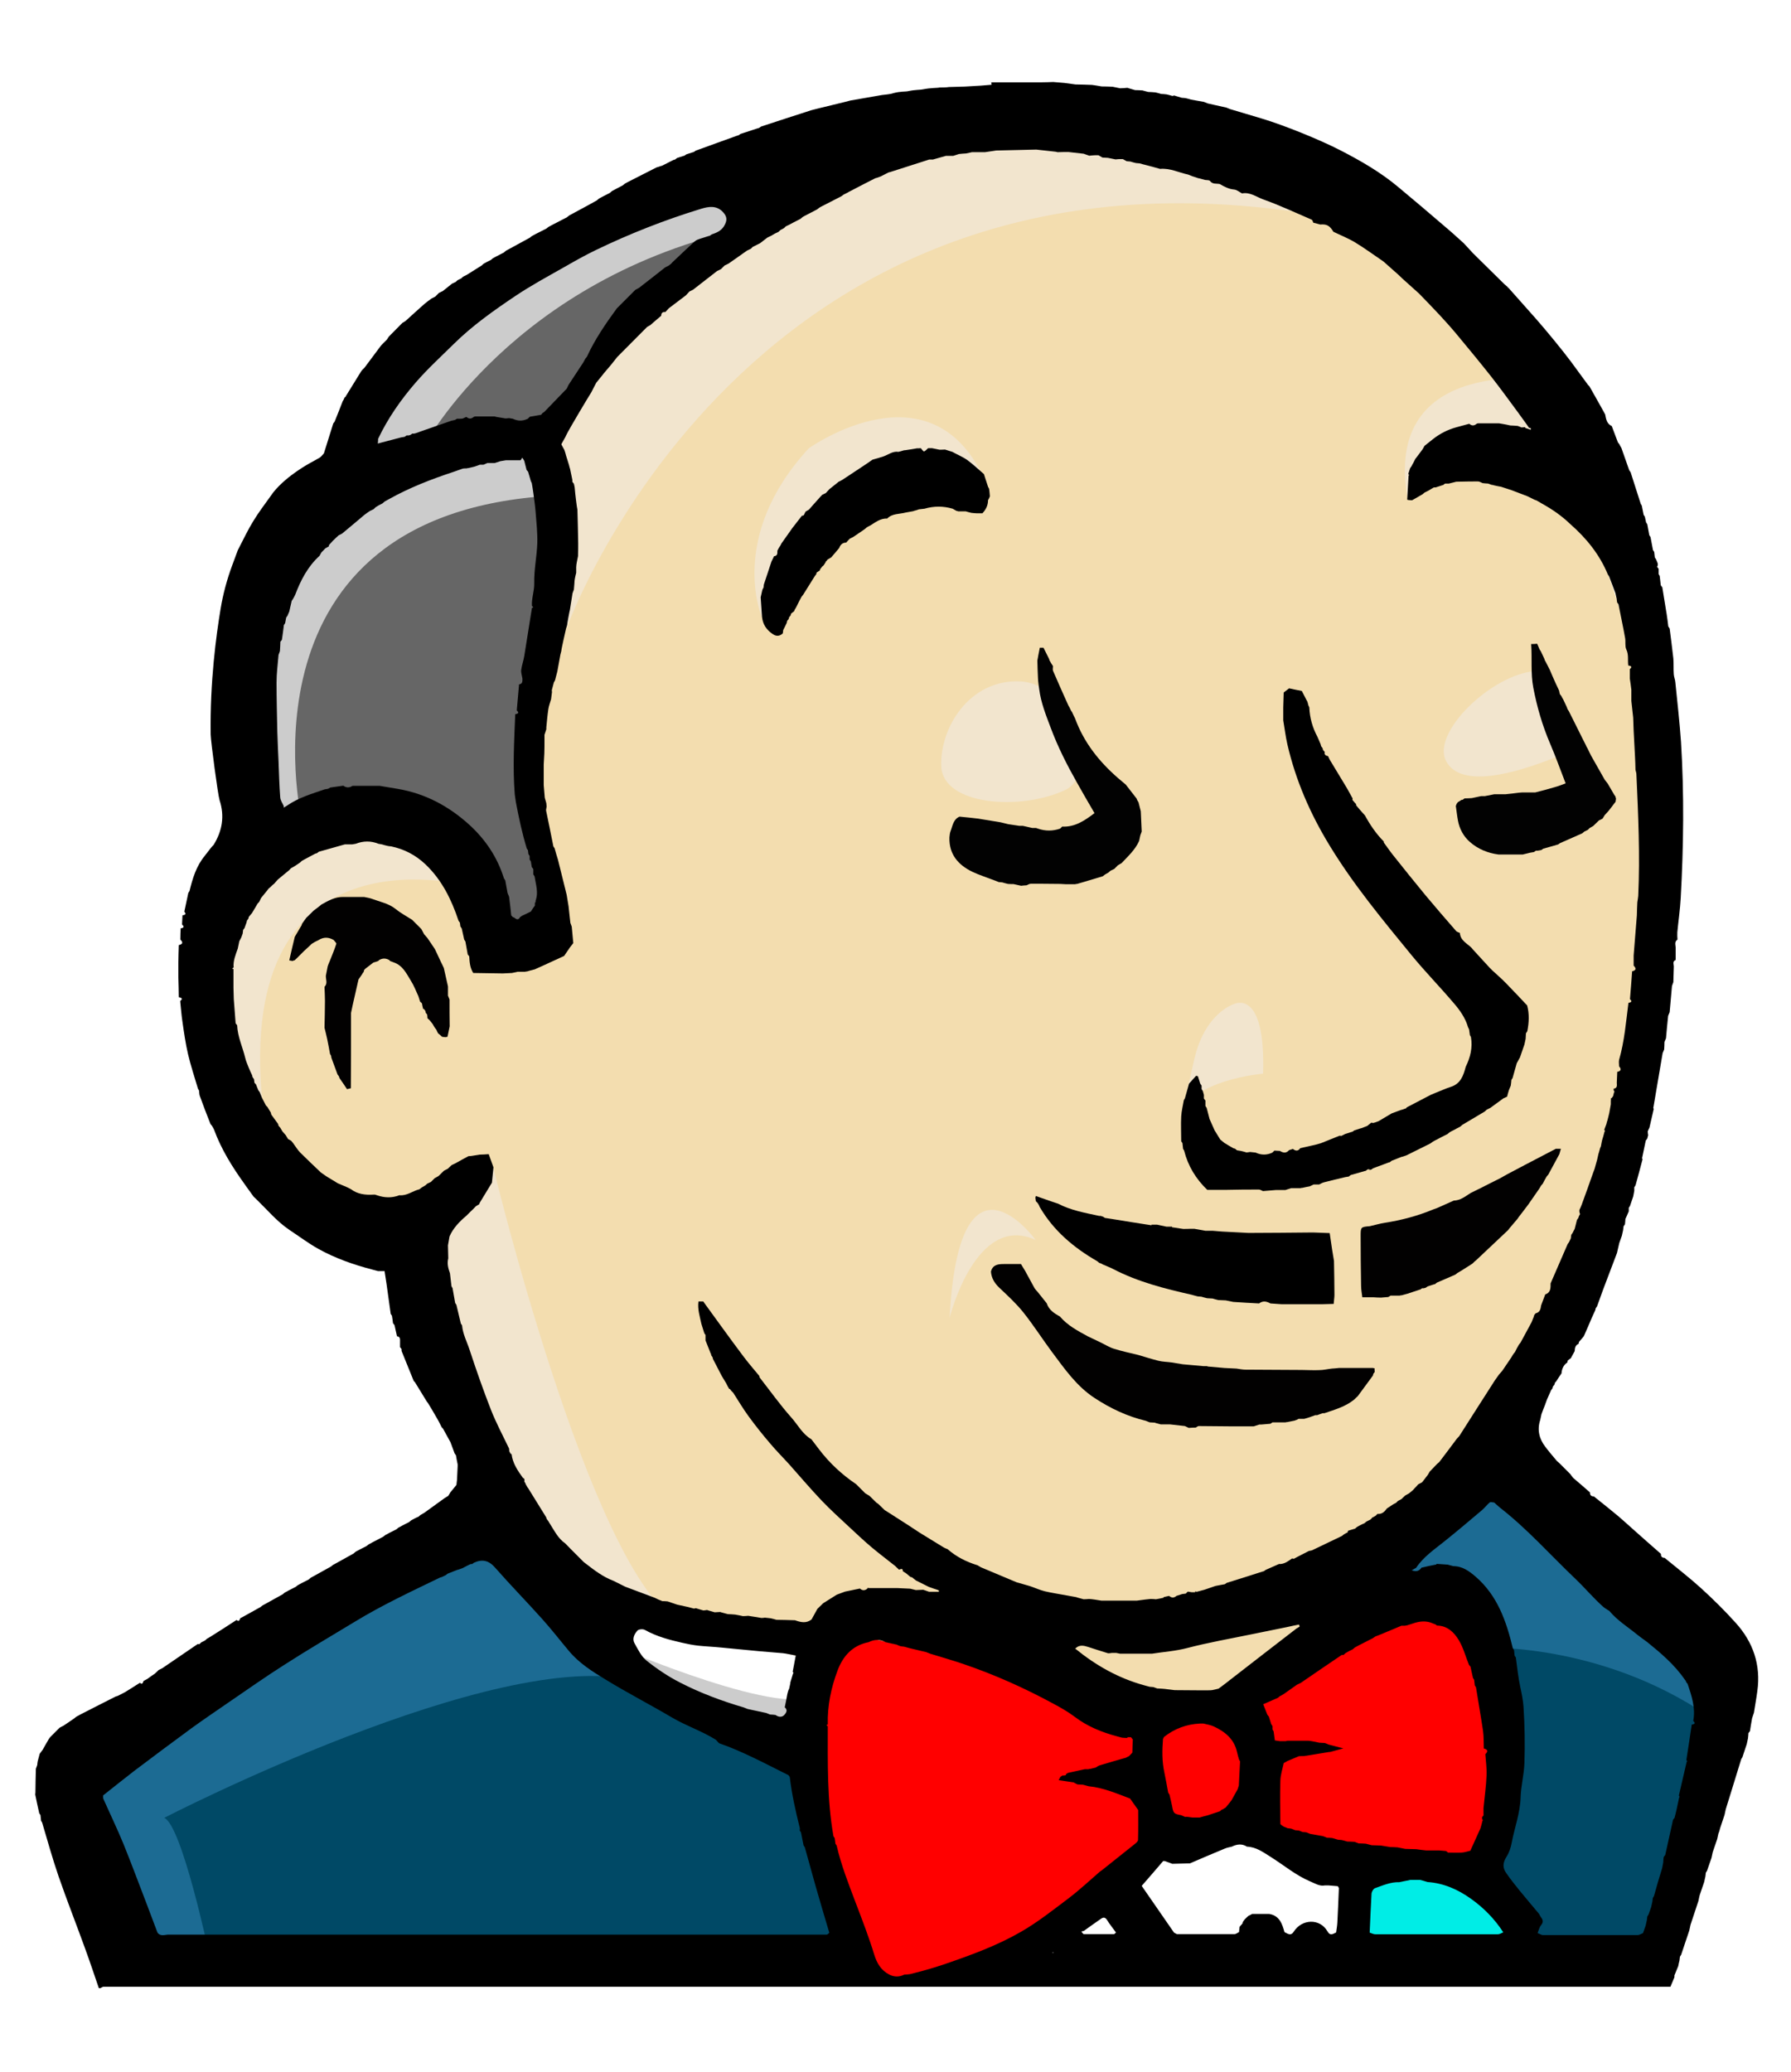 <?xml version="1.0" encoding="UTF-8"?>
<svg xmlns="http://www.w3.org/2000/svg" viewBox="0 0 116.9 135.16">
  <defs>
    <style>
      .cls-1 {
        fill: #004966;
      }

      .cls-2 {
        fill: #f2e5ce;
      }

      .cls-3 {
        fill: #020202;
      }

      .cls-4 {
        fill: #f3ddaf;
      }

      .cls-5 {
        fill: #1c6b93;
      }

      .cls-6 {
        fill: #ccc;
      }

      .cls-7 {
        fill: #020101;
      }

      .cls-8 {
        fill: #00ede6;
      }

      .cls-9 {
        fill: #666;
      }

      .cls-10 {
        fill: red;
      }
    </style>
  </defs>
  <g id="coloration">
    <path class="cls-4" d="m108.42,57.69c0,26.04-21.05,53.51-30.01,53.51-5.58,0-43.2-1.82-46.22-15.64s-11.49-16.91-14.79-21.5c-5.1-7.1-5.43-14.67,1.5-19.56,3.57-2.52,9.7-.35,14.44,6.8,1.05,1.58,3.08-3.06,2.89-3.61-1.68-4.69-.61-12.12.42-18.55.64-3.98-.74-7.82-.32-11.39.39-3.28,4.77-6.11,6.42-7.95,8.01-8.9,17.76-11.13,29.07-11.13,19.94,0,36.6,22.98,36.6,49.02Z"/>
    <path class="cls-5" d="m51.94,114.6s-10.93-2.1-19.46-14.76c0,0-24.61,10.11-27.48,16.6l4.45,11.89h46.56s-4.08-11.58-4.08-13.74Z"/>
    <path class="cls-10" d="m97.83,111.39c-.41-2.28-4.09-7.82-4.09-7.82l-16.53,8.23c0-.11,0-.18,0-.18l-22.83-5.3-.92,11.63,3.78,11.38s9.92-.7,17.97-8.45c.34-.32.62-.84.85-1.47l20.97,2.38s1.2-8.12.79-10.4Z"/>
    <path class="cls-6" d="m31.21,55.75l-14.37-2.34.51-18.03,11.07-5.49,6.64-.95s1.6,10.19-.57,17.33c-.5,1.66.03,3.46.26,5.18l1.32,9.84h-2.71l-2.13-5.54Z"/>
    <path class="cls-6" d="m22.68,29.25s3.56-7.61,13.48-12.72c10.62-5.47,13.48-3.94,13.48-3.94,0,0-6.73,6.78-8.39,8.64-1.99,2.23-6.21,7.72-6.21,7.72l-12.36.31Z"/>
    <path class="cls-5" d="m97.04,94.89l15.96,14.28-4.58,19.17h-8.21l-3.17-6.55s3.14-8.29,0-17.36c0,0-5.45-2.09-7.65-.44l7.65-9.1Z"/>
    <path class="cls-8" d="m88.45,128.34v-5.68s8.02-4.4,10.56,4.74l-10.56.94Z"/>
    <path class="cls-9" d="m19.67,53.37s-4.51-19.84,16.38-21.03l-1.55,17.68,1.55,11.28-3.83.9s-1.02-10.94-12.55-8.82Z"/>
    <path class="cls-9" d="m27.66,29.12s5.84-10.99,21.1-14.25c0,0-13.46,10.75-13.71,14.07l-7.39.18Z"/>
    <path class="cls-6" d="m52.96,110.74c-2.96,1.03-13.8-3.76-13.8-3.76,1.23,2.2,12.78,6.35,12.78,6.35l1.02-2.59Z"/>
    <path class="cls-1" d="m13.63,127.4s-1.76-8.31-2.91-8.8c0,0,21.71-11.19,30.62-8.96l11.61,5.09s1.81,12.63,3.05,13.61l-42.38-.94Z"/>
    <path class="cls-1" d="m97.04,107.5s8.03-.3,15.17,4.96l-3.79,15.88h-8.21l-3.17-6.55s2.22-13.95,0-14.29"/>
    <path class="cls-2" d="m36.97,41.02S49.65,5.37,90.11,14.87c0,0-14.96-8.99-28.13-6.57,0,0-15.51,6.03-18.73,10.69l-8.2,9.96,1.93,12.08Z"/>
    <path class="cls-2" d="m49.74,40.3s-2.31-5.24,3.05-11.05c0,0,8.29-5.94,11.68,2.53,0,0-11.34-1.14-14.74,8.51"/>
    <path class="cls-2" d="m91.89,32.61s4.58-4.22,11.53-2.22c0,0-.6-5.04-2.19-5.59,0,0-11.12-1.78-9.34,7.82"/>
    <path class="cls-2" d="m69.53,51.54c-2.94,1.38-7.97.99-8.09-1.52s1.84-5.74,5.18-5.56,5.2,6,2.91,7.08Z"/>
    <path class="cls-2" d="m101.53,49.41c-2.66,1.06-6.2,2.07-7.15.23s2.96-5.63,5.83-5.86c.95-.07,2.64,5.1,1.32,5.63Z"/>
    <path class="cls-2" d="m77.11,72.82c.56-2.37,5.33-2.77,5.33-2.77.18-5.64-1.9-4.54-1.9-4.54,0,0-1.89.55-2.59,3.61l-.84,3.7"/>
    <path class="cls-2" d="m67.6,80.9s-4.99-6.87-5.62,5.09c0,0,1.7-6.9,5.62-5.09Z"/>
    <path class="cls-2" d="m32.2,76.17s6.2,25.72,11.89,29.53c0,0-9.67-1.37-11.51-7.7l-5.53-17.75,5.15-4.09"/>
    <path class="cls-2" d="m30.55,57.8s-16.39-4.53-13.15,16.26c0,0-6.08-10.16-.57-18.3,0,0,8.1-6.59,13.72,2.04Z"/>
  </g>
  <g id="tracé">
    <path class="cls-7" d="m20.97,59.02c.45-.25.89-.51,1.43-.5.45,0,.91,0,1.36,0,.17.04.35.06.51.12.53.2,1.1.3,1.56.67.33.27.71.47,1.07.7.2.2.4.4.6.6.06.11.12.23.18.34.07.08.14.16.21.24.17.25.34.49.5.74.13.27.25.54.38.81.07.14.14.28.2.42.09.4.18.8.27,1.2,0,.12,0,.24,0,.36,0,.08,0,.16,0,.24.03.08.07.16.1.25,0,.58,0,1.17.01,1.75-.05.23-.09.45-.14.68-.04,0-.08.02-.12.03-.08,0-.16-.02-.24-.03-.09-.08-.17-.16-.26-.23-.04-.08-.08-.15-.11-.23l-.1-.13c-.05-.08-.1-.16-.14-.24-.07-.08-.13-.16-.2-.25-.05-.04-.09-.09-.14-.13,0-.08-.01-.16-.02-.24-.03-.04-.06-.08-.09-.11-.01-.04-.02-.09-.03-.13-.03-.04-.06-.08-.09-.12h-.05c-.03-.11-.06-.24-.08-.37-.04-.04-.08-.08-.12-.11-.04-.12-.07-.23-.11-.35-.16-.34-.29-.7-.49-1.01-.29-.47-.53-1-1.12-1.2-.09-.03-.17-.07-.26-.1,0,0,0-.03,0-.03-.24-.16-.49-.16-.73,0,0,0,0,.03,0,.03-.11.04-.22.08-.34.11-.17.13-.34.26-.51.39-.03.03-.06.06-.09.09-.01.04-.02.08-.03.12-.03.04-.06.09-.09.13,0,0-.02.04-.02.04-.05.07-.09.13-.14.2-.03.04-.06.08-.09.13-.12.53-.24,1.05-.36,1.58-.04.2-.09.41-.13.61,0,.12,0,.24,0,.36,0,1.52,0,3.03-.01,4.55-.08.02-.16.04-.25.06-.16-.24-.32-.48-.49-.72-.01-.04-.03-.08-.04-.12l-.09-.12s0,0,0,0l-.4-1.09s-.01-.08-.02-.13c-.02-.04-.05-.08-.07-.12-.06-.32-.11-.63-.18-.95-.05-.25-.12-.5-.18-.76.01-.58.03-1.17.03-1.75,0-.31-.02-.61-.03-.92.23-.22.07-.49.09-.73.04-.2.08-.41.12-.61.04-.11.08-.22.13-.33.15-.38.31-.75.43-1.13.02-.06-.11-.16-.17-.25-.32-.19-.65-.21-.98,0-.08.04-.16.08-.24.12-.08.05-.16.09-.23.14,0,0,0,0,0,0-.04.04-.07.08-.11.11-.13.12-.26.24-.39.36-.04.04-.08.08-.12.12-.12.12-.25.25-.37.37-.04.04-.08.07-.12.11-.04,0-.08,0-.11.04-.07-.01-.15-.03-.23-.04.12-.54.24-1.04.36-1.54.12-.2.24-.41.36-.61.03-.04.05-.09.08-.13.01-.04.03-.08.04-.12.09-.13.18-.25.27-.38.16-.15.32-.31.47-.46.16-.12.32-.24.48-.37Z"/>
    <path class="cls-3" d="m95.34,52.19s.08,0,.13-.01c.04-.03.08-.06.12-.09.16,0,.32-.01.48-.02.2-.04.41-.09.61-.13.08,0,.16,0,.24,0,.2-.04.41-.08.61-.12.24,0,.48,0,.73,0,.29-.03.57-.06.86-.1l.24-.02c.28,0,.57,0,.85,0,.43-.11.86-.22,1.29-.35.22-.06.44-.15.69-.24-.35-.91-.66-1.77-1.02-2.61-.5-1.17-.85-2.38-1.09-3.63-.18-.95-.07-1.88-.14-2.85.16,0,.28-.01.39-.02.05.12.11.24.16.37.03.04.05.08.08.12.08.16.16.33.23.49.01.04.03.08.04.12.03.05.06.09.08.14.08.16.16.31.24.47.12.28.24.57.37.85.08.16.15.33.23.49.02.08.03.16.05.23.03.04.06.08.1.13h0c.04.08.08.16.13.24.08.16.16.33.23.49.01.04.03.08.04.12.03.05.06.09.09.14.16.32.32.64.48.96.31.63.73,1.46.61,1.21.02.04.03.08.05.12.03.05.05.09.08.14.08.16.15.32.23.47.3.52.59,1.05.89,1.57.07.09.13.17.2.26.14.24.28.48.42.72.03.04.06.09.09.13,0,.04,0,.08.03.11-.01.07-.02.15-.03.22-.04.05-.07.09-.11.14,0,0,0,0,0,0-.03.04-.06.08-.09.12-.09.12-.18.24-.28.36-.08.08-.15.17-.23.25-.05.08-.09.15-.14.23l-.24.12c-.12.12-.25.24-.37.36-.08.04-.16.09-.23.13,0,0,0,0,0,0-.04.04-.08.08-.12.12,0,0,0,0,0,0-.08.04-.16.08-.24.12,0,0,0,0,0,0-.04.04-.09.08-.13.11-.48.21-.96.42-1.45.64-.04.03-.09.06-.13.09,0,0,0,0,0,0-.04,0-.08.02-.11.03-.28.08-.57.16-.85.24-.04.03-.09.06-.13.09,0,0,0,0,0,0-.08.01-.15.03-.23.04-.04,0-.08,0-.12,0-.04.03-.09.06-.13.09,0,0,0,0,0,0l-.24.04c-.16.04-.33.08-.49.12-.53,0-1.05,0-1.58,0-.7-.09-1.35-.36-1.86-.81-.41-.35-.69-.85-.79-1.41-.06-.32-.09-.64-.14-.96.03-.03.04-.06.04-.1.03-.04.06-.09.09-.13.08-.05.16-.1.24-.15Z"/>
    <path d="m64.7,5.37c.24,0,.48,0,.72,0,.87,0,1.73,0,2.6,0,.24,0,.48-.01.72-.02.24.02.48.04.72.06.25.03.49.07.74.1.36,0,.72.02,1.08.03.21.03.41.06.62.1.24,0,.48.01.72.02.16.03.33.07.49.1.16,0,.32-.02.48-.03.04.01.08.03.12.04.13.04.25.07.38.11.16,0,.32.01.48.02.12.03.25.07.37.1.16,0,.32.02.48.03.12.03.25.06.37.1.12,0,.24.02.36.03.12.03.25.06.37.1.04,0,.08-.02.12-.03.04.01.08.03.12.04.12.04.25.07.37.11.08,0,.16.02.24.02.12.03.25.06.37.1.28.05.56.1.84.15.08.03.17.07.25.1.4.09.81.18,1.21.27.08.03.17.07.25.1.69.21,1.39.41,2.08.62,1.46.44,3.76,1.37,5.12,2.07s2.62,1.43,3.77,2.39c1.07.89,2.14,1.8,3.2,2.71.37.31.72.64,1.08.96l.61.66,2.04,2.01.22.19s0,.04,0,.04c0,0,.04,0,.04,0,.02.03.05.05.07.08.58.66,1.17,1.31,1.75,1.97.65.74,1.68,1.99,2.27,2.78.37.5.73,1,1.1,1.5.04.04.07.08.11.12.28.5.57,1,.85,1.51.06.1.11.21.17.31.06.3.1.61.43.76.13.35.27.71.4,1.06.03.04.06.08.1.13h0c.04.08.08.16.13.24.17.48.34.97.51,1.45.03.04.06.09.09.13.22.69.44,1.37.66,2.06.02.04.05.08.07.12l.12.6s.05.08.08.12l.08.37s.06.09.08.13c.04.24.09.47.13.71.03.04.05.08.08.12.05.28.11.57.16.85.03.04.05.08.08.12.01.12.03.24.04.36.03.04.05.08.08.12.05.16.19.31.07.49.03.04.06.09.1.13,0,.12,0,.23,0,.35.02.04.05.08.07.12.02.2.05.41.07.61.03.04.06.08.1.13.1.6.19,1.19.29,1.79.04.25.07.51.1.76.03.05.06.09.09.14.08.65.17,1.3.24,1.95.03.34,0,.69.03,1.04.01.17.09.34.1.51.13,1.3.28,2.59.37,3.9.21,3.4.17,6.79-.02,10.19-.04.74-.15,1.48-.22,2.22-.01.16,0,.32.01.48-.24.16-.1.4-.12.6,0,.24,0,.49,0,.73-.24.11-.1.31-.12.48-.01.32-.02.65-.03.97-.03.08-.06.16-.09.25l-.15,1.7c-.03.08-.06.16-.1.25-.05.49-.1.97-.14,1.46-.03.08-.07.16-.1.24,0,.16-.01.32-.02.49-.03.08-.07.16-.1.24-.2,1.18-.4,2.35-.6,3.53-.02.04,0,.08.02.11-.09.41-.19.82-.28,1.22-.04.08-.08.16-.11.24,0,.04,0,.08.01.12-.01.04,0,.08.02.11-.02.08-.04.16-.06.24-.03.04-.06.09-.1.13-.08.37-.15.73-.23,1.1-.02.04-.01.08.02.12-.15.57-.3,1.14-.46,1.71-.03.04-.05.08-.08.12,0,.08,0,.15,0,.23-.02.12-.05.25-.07.37-.07.21-.14.41-.21.62-.03.04-.05.08-.08.12,0,.08,0,.15,0,.23-.07.17-.14.33-.22.5,0,.12-.02.23-.03.35-.03.04-.06.09-.09.13-.01.08-.02.16-.03.25-.03.12-.05.24-.08.36-.06.16-.11.32-.17.48l-.15.65-.91,2.4h0c-.13.36-.26.72-.39,1.08-.03.04-.06.09-.09.13,0,.04-.02.08-.03.13-.07.16-.15.32-.22.48-.17.4-.34.8-.52,1.2-.04.05-.07.09-.11.14,0,0,0,0,0,0-.07.08-.14.16-.21.24,0,.04-.02.09-.03.13-.22.09-.24.28-.25.47-.08.15-.17.31-.25.46-.07.05-.13.1-.2.15-.01.04-.02.09-.03.13-.25.17-.36.42-.38.71-.12.18-.24.35-.35.53-.03.03-.06.06-.08.09-.01.04-.02.09-.04.13-.03.04-.06.08-.09.11-.01.04-.02.08-.03.12-.03.04-.06.08-.09.12-.09.2-.18.41-.27.61-.04.12-.09.24-.13.36-.08.2-.16.4-.23.6-.03.12-.05.25-.08.37-.21.64-.07,1.23.33,1.75.24.32.5.62.76.93.07.06.14.12.21.19.22.22.44.44.66.66.06.08.12.17.19.25.37.32.74.63,1.1.95-.01.17.07.26.25.26.54.43,1.08.86,1.62,1.31.33.28.65.58.98.87.59.53,1.19,1.05,1.78,1.57-.01.17.07.26.24.26.8.66,1.62,1.29,2.38,1.98.79.72,1.55,1.47,2.26,2.26,1.14,1.26,1.65,2.75,1.41,4.46-.06.47-.15.93-.22,1.4-.04.12-.08.24-.12.36-.05.28-.1.56-.14.84-.03.04-.06.09-.1.13,0,.12-.02.23-.03.35-.03.12-.05.25-.08.37-.09.28-.19.56-.28.85-.03.04-.06.09-.08.13-.22.7-.43,1.41-.65,2.11-.12.39-.24.78-.36,1.16l-.08.37c-.09.28-.19.56-.28.84-.02.08-.05.17-.07.25-.02.04-.03.09-.05.13-.03.12-.05.24-.08.36-.1.28-.19.56-.29.85-.03.12-.05.25-.08.37-.1.28-.19.56-.29.84-.03.04-.06.09-.08.13-.01.08-.02.16-.03.25-.03.12-.05.24-.08.36-.1.28-.19.56-.29.85-.03.12-.06.25-.08.37-.17.52-.35,1.05-.52,1.57-.03.12-.05.25-.08.37-.18.53-.35,1.05-.53,1.58-.03.04-.06.09-.08.13-.01.08-.02.16-.03.25-.03.12-.06.24-.08.36-.08.2-.17.41-.25.61,0,.04,0,.08,0,.12-.09.21-.17.41-.26.62-.26,0-.53,0-.79,0-33.64,0-67.29,0-100.93,0-.18,0-.37,0-.55,0-.07,0-.14.06-.21.09h-.05s-.05,0-.05,0c-.3-.87-.59-1.75-.91-2.62-.56-1.55-1.17-3.09-1.71-4.65-.4-1.16-.73-2.35-1.08-3.53-.02-.04-.05-.08-.07-.12-.01-.12-.03-.24-.04-.37-.03-.04-.05-.08-.08-.12-.09-.4-.18-.81-.26-1.21,0-.04,0-.08.01-.12,0-.52.02-1.05.03-1.57.03-.08.06-.17.09-.25,0-.08.02-.16.03-.24.04-.16.09-.33.13-.49.03-.04.06-.08.09-.12,0,0,0,0,0,0,.04-.05.07-.1.11-.15.13-.23.26-.47.4-.7.03-.04.06-.09.1-.13.2-.2.4-.4.6-.6.08-.04.16-.09.25-.13.24-.16.48-.32.72-.49.05-.04.09-.08.14-.11,0,0,0,0,0,0,.08-.04.16-.08.24-.13.77-.39,1.54-.79,2.32-1.18.04-.01.08-.02.11-.03,0,0,0,0,0,0,.08-.04.16-.08.24-.12,0,0,0,0,0,0,.08-.04.16-.08.25-.13.32-.2.65-.4.97-.61.17.15.19-.02.24-.12,0,0,0,0,0,0,.08-.04.16-.09.24-.13.17-.12.33-.24.5-.35.04-.04.08-.08.12-.11,0,0,0,0,0,0,.04-.04.08-.08.12-.12,0,0,0,0,0,0,.08-.04.16-.08.24-.12.77-.52,1.53-1.05,2.3-1.57.03-.02.08,0,.12,0,.04-.04.09-.08.13-.12,0,0,0,0,0,0,.08-.04.16-.08.24-.12,0,0,0,0,0,0,.04-.04.08-.07.12-.11,0,0,0,0,0,0,.08-.05.16-.09.24-.14.57-.36,1.14-.72,1.7-1.09.17.15.19-.01.24-.11,0,0,0,0,0,0,.08-.04.16-.09.24-.13.36-.2.72-.4,1.08-.6.05-.04.09-.08.14-.11,0,0,0,0,0,0,.08-.04.16-.09.24-.13.36-.2.72-.4,1.08-.6.04-.04.09-.08.13-.11,0,0,0,0,0,0,.08-.04.16-.08.24-.13.16-.08.31-.16.47-.24.05-.04.09-.08.14-.11,0,0,0,0,0,0,.08-.04.16-.09.24-.13.16-.08.31-.16.47-.24.05-.04.1-.08.14-.12,0,0,0,0,0,0,.08-.04.16-.09.24-.13.36-.2.72-.4,1.08-.6.05-.04.09-.08.14-.11,0,0,0,0,0,0,.08-.04.16-.09.24-.13.36-.2.72-.4,1.08-.6.05-.04.09-.08.14-.12,0,0,0,0,0,0,.08-.04.16-.09.24-.13.16-.08.31-.16.47-.24.05-.04.1-.08.14-.11,0,0,0,0,0,0,.08-.04.16-.08.24-.13.24-.12.47-.24.71-.37.05-.04.1-.08.14-.11,0,0,0,0,0,0,.08-.04.16-.08.24-.13.16-.08.32-.16.48-.24.04-.04.09-.07.13-.11,0,0,0,0,0,0,.08-.04.16-.08.24-.13.16-.08.32-.16.47-.24.04-.04.09-.08.13-.11,0,0,0,0,0,0,.08-.04.16-.09.24-.13.08-.04.16-.08.24-.11.04-.04.09-.08.13-.11,0,0,0,0,0,0,.08-.05.16-.09.24-.14.44-.32.89-.64,1.33-.96.08-.05.16-.1.24-.15.04-.07.09-.14.13-.22.13-.16.27-.32.4-.49.01-.12.03-.23.04-.35.01-.29.03-.58.04-.87,0-.04,0-.08,0-.12-.04-.2-.08-.39-.11-.59l-.09-.13c-.06-.16-.12-.33-.18-.49-.03-.08-.06-.16-.09-.24-.16-.3-.33-.59-.49-.89-.03-.03-.06-.05-.08-.08-.1-.19-.19-.39-.3-.57-.19-.34-.39-.67-.59-1-.03-.04-.06-.08-.09-.12-.25-.41-.5-.82-.76-1.24l-.09-.1-.79-1.95v-.12s-.06-.09-.1-.13c0-.11,0-.23,0-.34,0-.16.03-.34-.2-.37-.05-.24-.11-.48-.16-.72-.03-.04-.06-.09-.1-.13-.02-.16-.04-.33-.07-.49-.03-.04-.05-.08-.08-.12-.09-.65-.18-1.29-.27-1.94-.04-.26-.08-.53-.13-.85h-.43c-.12-.03-.25-.07-.37-.1-1.23-.32-2.43-.74-3.54-1.36-.64-.36-1.24-.81-1.86-1.22-.82-.55-1.44-1.3-2.14-1.98-.07-.07-.14-.13-.21-.2-.17-.24-.35-.48-.52-.72-.03-.04-.06-.09-.09-.13-.79-1.1-1.5-2.24-1.97-3.52-.04-.08-.08-.16-.13-.24h0s-.06-.08-.1-.12c-.24-.61-.48-1.22-.7-1.84-.04-.11-.03-.23-.05-.35-.02-.04-.05-.08-.07-.12-.22-.75-.47-1.49-.65-2.26-.16-.69-.26-1.39-.36-2.09-.07-.45-.1-.91-.15-1.37.2-.16.08-.22-.09-.25,0-.45-.02-.89-.03-1.34,0-.28,0-.57,0-.85,0-.4.02-.81.03-1.21.26-.06.29-.18.1-.36,0-.24.01-.49.02-.73.16-.03.29-.08.09-.25.01-.2.02-.4.03-.6.15-.03.28-.06.12-.24.09-.41.17-.82.26-1.22.03-.04.06-.09.08-.13.2-.82.44-1.63,1-2.3.03-.04.06-.09.1-.13.09-.12.18-.24.27-.35.03-.04.07-.08.1-.12,0,0,0,0,0,0,.04-.04.08-.08.11-.12.56-.91.72-1.87.38-2.91-.11-.35-.57-3.82-.58-4.28-.05-3.45.36-6.46.65-8.21.16-.96.41-1.89.75-2.81.19-.51.37-1,.37-1,.02-.04.28-.55.53-1.04.3-.59.65-1.16,1.04-1.7.35-.48.73-1.02.75-1.04.91-1.13,2.39-1.9,2.43-1.93,0,0,0,0,0,0,.08-.04.16-.09.24-.13.12-.07.25-.14.37-.21.04-.01.26-.27.26-.27.2-.65.41-1.3.61-1.95.03-.04.06-.08.09-.12,0,0,.52-1.29.53-1.34.03-.03.11-.2.12-.24.04-.01.07-.04.08-.08.33-.54.67-1.08,1-1.62.03-.04.06-.08.1-.12,0,0,0,0,0,0,.04-.04.08-.08.12-.12.33-.45.66-.89,1-1.34.03-.04.07-.09.1-.13.12-.12.24-.24.36-.36.04-.07.09-.14.13-.2.29-.3.59-.59.88-.89.07-.04.14-.08.21-.13.41-.37.81-.74,1.22-1.1.15-.13.31-.24.47-.36.08-.04.16-.08.25-.13.08-.08.16-.16.24-.24.08-.04.17-.08.25-.12.2-.16.4-.32.6-.48.08-.04.17-.08.25-.12,0,0,0,0,0,0,.04-.04.08-.08.12-.11,0,0,0,0,0,0,.08-.04.16-.08.24-.12,0,0,0,0,0,0,.04-.04.08-.08.12-.11,0,0,0,0,0,0,.08-.04.16-.08.24-.12.32-.2.65-.41.97-.61.04-.04.08-.07.12-.11,0,0,0,0,0,0,.08-.04.16-.09.24-.13.08-.04.16-.08.24-.12.04-.04.09-.07.13-.11,0,0,0,0,0,0,.08-.04.16-.09.24-.13.16-.08.31-.16.47-.24.05-.04.09-.08.14-.12,0,0,0,0,0,0,.08-.04.16-.09.24-.13.44-.24.88-.48,1.32-.72.05-.04.09-.08.14-.11,0,0,0,0,0,0,.08-.04.16-.09.24-.13.24-.12.47-.24.71-.36.05-.04.09-.08.14-.11,0,0,0,0,0,0,.08-.04.16-.09.24-.13.32-.16.63-.32.95-.49.05-.04.1-.08.15-.12,0,0,0,0,0,0,.08-.04.16-.09.24-.13.52-.28,1.04-.56,1.56-.85.05-.04.09-.08.14-.12,0,0,0,0,0,0,.08-.04.16-.09.24-.13.16-.08.31-.16.47-.24.05-.04.1-.08.14-.12,0,0,0,0,0,0,.08-.04.16-.09.24-.13.15-.08.31-.16.46-.24.05-.04.1-.08.15-.12,0,0,0,0,0,0,.08-.04.16-.09.24-.13.61-.31,1.22-.62,1.83-.93.04-.01.08-.02.11-.03,0,0,0,0,0,0,.08-.03.17-.06.25-.08.24-.12.49-.25.73-.37.04-.01.08-.02.11-.03,0,0,0,0,0,0,.04-.03.08-.06.13-.1.12-.04.24-.08.37-.12.04-.01.08-.02.11-.03,0,0,0,0,0,0,.04-.03.09-.06.13-.09.12-.04.24-.08.37-.12.04-.01.08-.02.11-.03,0,0,0,0,0,0,.04-.03.09-.06.13-.09.89-.32,1.78-.65,2.68-.97.04-.01.07-.02.11-.03h0s.09-.06.13-.09c.37-.12.73-.24,1.1-.36.04-.01.07-.02.11-.03,0,0,0,0,0,0,.04-.03.09-.06.13-.09,1.1-.36,2.19-.72,3.29-1.07.15-.05,2.49-.6,2.54-.63.59-.1,1.77-.31,2.07-.36.58-.06.65-.09.73-.12.5-.13.81-.09.97-.13.45-.1.81-.08.97-.12.56-.11.93-.08,1.09-.12.49,0,.6-.03.6-.03.35-.01.69-.02,1.04-.03.34-.02.69-.04,1.03-.06.24-.02.48-.04.72-.06Zm16.3,120.24h0s.08-.09.11-.14c-.01-.04,0-.07.03-.1.03-.05.06-.09.1-.14.08-.08.16-.16.24-.23.08-.04.17-.08.25-.13h0c.37,0,.74,0,1.11,0,.67.11.85.64,1,1.19.2.08.4.29.61-.04.53-.83,1.7-.87,2.19-.02.19.34.38.16.57.08.03-.22.07-.44.08-.66.04-.75.07-1.49.1-2.24-.02-.04-.05-.08-.07-.12-.2-.02-.4-.03-.6-.05-.08,0-.16,0-.24,0-.35.07-.64-.13-.94-.25-.95-.4-1.74-1.07-2.6-1.61-.48-.3-.95-.65-1.55-.67-.33-.21-.66-.16-.99,0-.15.04-.3.06-.44.12-.77.32-1.53.64-2.29.97l-1.15.03-.49-.18s-.07,0-.11,0c-.48.56-.97,1.13-1.4,1.62l2.11,3.05.19.1c1.25,0,2.5,0,3.75,0,.1,0,.2-.09.3-.13.01-.12.03-.23.04-.35.03-.04.07-.08.1-.12Zm-11.43-9.85h0s.09-.06.13-.09c.37-.08.73-.16,1.1-.24.08,0,.16,0,.24,0,.03-.02.07-.03.11-.02.12-.03.25-.06.37-.09.08-.05.16-.11.25-.14.52-.16,1.05-.31,1.57-.46.04-.01.08-.02.12-.03h0c.08-.04.16-.08.24-.12.04-.05.09-.09.13-.14.03-.03.06-.06.08-.09,0-.28.02-.57.03-.85-.04-.05-.08-.1-.12-.15h-.24s.01.05.01.05c-.12,0-.24-.01-.36-.02l-.33-.09c-.98-.26-1.94-.65-2.75-1.27-.44-.33-.93-.61-1.42-.87-1.88-1.02-3.83-1.89-5.86-2.58-.71-.24-1.44-.45-2.16-.67-.08-.03-.17-.07-.25-.1l-1.09-.26c-.12-.03-.24-.07-.37-.1-.08,0-.16-.02-.23-.03-.08-.03-.17-.06-.25-.1-.24-.05-.48-.11-.72-.16-.37-.21-.74-.18-1.11,0-1.06.21-1.68.92-2.03,1.87-.42,1.12-.66,2.29-.63,3.5-.03.01-.06.02-.09.04.03.03.06.05.09.08,0,2.4-.05,4.79.37,7.17.03.04.05.08.08.12.02.12.03.24.05.37.03.04.05.08.08.12.29,1.27.77,2.48,1.23,3.7.43,1.13.87,2.26,1.22,3.41.18.58.45,1.03.99,1.31.32.16.65.16.97,0,.12,0,.24-.02.36-.03l.32-.08c.69-.17,1.36-.37,2.03-.6,1.69-.58,3.36-1.19,4.92-2.09,1.11-.64,2.1-1.43,3.11-2.19.71-.54,1.36-1.15,2.03-1.73.04-.03.09-.06.13-.09.71-.56,1.42-1.13,2.12-1.69.1-.08.24-.19.24-.29.02-.65.01-1.3.01-1.95l-.53-.75c-.88-.33-1.75-.71-2.7-.8l-.37-.1-.36-.02c-.08-.04-.17-.08-.25-.13-.33-.05-.65-.1-.98-.15.04-.07.08-.14.11-.21h0s.09-.06.13-.09c.04,0,.08,0,.12,0,.04-.01.08-.02.12-.03Zm33.54-36.59s0-.07-.02-.1c0-.04,0-.08,0-.13.05-.11.1-.21.14-.32.26-.7.51-1.41.76-2.12.03-.08.06-.16.09-.24.06-.2.11-.41.17-.61.03-.12.05-.24.08-.36.01-.04.03-.08.04-.13.02-.08.05-.17.07-.25.02-.04.03-.08.05-.11.02-.12.05-.25.07-.37.06-.2.12-.4.17-.6.01-.01.03-.03.03-.04-.01-.03-.03-.05-.05-.08.05-.12.09-.25.14-.37.02-.08.04-.17.07-.25.02-.08.04-.16.06-.23.02-.08.04-.17.06-.25.03-.19.07-.37.1-.56,0-.14,0-.27.01-.41,0,0,.04.01.04.01l.1-.14c.02-.08.04-.16.06-.24.01-.01.03-.03.03-.04-.01-.03-.03-.05-.05-.08,0-.04,0-.08-.01-.12.25-.03.22-.21.21-.39.01-.24.02-.47.03-.71.25-.05.28-.17.12-.36,0-.14-.03-.29,0-.42.35-1.22.45-2.47.61-3.72.16-.03.28-.08.1-.24.05-.61.1-1.21.14-1.82.26-.06.29-.18.1-.37,0-.22,0-.44,0-.66.07-.87.14-1.75.21-2.62,0-.28.02-.57.03-.85.02-.14.05-.28.06-.42.12-2.64,0-5.29-.12-7.93,0-.1-.04-.2-.06-.29,0-.28-.02-.57-.03-.85-.03-.57-.06-1.14-.09-1.71-.01-.28-.02-.56-.03-.85-.04-.36-.08-.73-.12-1.09,0-.24,0-.49,0-.73-.03-.24-.06-.49-.1-.73,0-.2,0-.4,0-.61.19-.17.07-.21-.1-.24-.05-.35.04-.7-.13-1.05-.1-.22-.03-.51-.08-.76-.13-.73-.29-1.46-.43-2.18-.03-.04-.06-.09-.09-.13-.01-.08-.02-.16-.03-.24-.03-.12-.05-.24-.08-.36-.14-.36-.27-.73-.41-1.09-.03-.04-.05-.08-.08-.12-.54-1.31-1.4-2.37-2.46-3.3-.55-.53-1.17-.96-1.84-1.33-.07-.04-.15-.09-.22-.13-.05-.03-.1-.05-.14-.08l-.12-.04c-.16-.08-.32-.16-.49-.24-.32-.12-.65-.25-.97-.37-.12-.04-.24-.08-.36-.12-.12-.04-.25-.08-.37-.12-.16-.03-.33-.06-.49-.1-.03-.02-.07-.03-.11-.02-.08-.03-.17-.06-.25-.09-.12,0-.24-.02-.36-.03-.1-.04-.2-.11-.31-.11-.47,0-.94.01-1.41.02-.16.04-.32.08-.48.12-.08,0-.17,0-.25,0l-.13.1s0,0,0,0c-.04,0-.08.02-.11.03-.12.04-.24.08-.37.12-.04,0-.08,0-.12,0-.12.07-.25.15-.37.22h0c-.08.04-.16.08-.24.12h0s-.09.08-.13.11h0c-.23.13-.46.26-.68.39-.09,0-.18-.01-.26-.02-.02,0-.04-.02-.06-.02.03-.52.06-1.04.09-1.56.01-.01.03-.03.03-.04-.01-.03-.03-.05-.05-.08l.12-.37s.06-.08.09-.13h0c.04-.08.08-.16.13-.24h0c.04-.08.08-.16.12-.24h0s.07-.09.11-.14c.12-.16.24-.32.36-.48.04-.08.09-.15.13-.23h0s.59-.47.59-.47c.44-.34.94-.59,1.48-.74l.85-.23c.16.14.32.14.48,0,.04-.02.07-.03.11-.03.45,0,.9,0,1.35,0l.24.04c.17.03.33.06.5.1.16,0,.32.02.48.03.08.03.17.06.25.1.08,0,.16-.02.24-.02v.05c.11.04.24.08.36.12l.02-.09-.14-.05c-.08-.12-.16-.24-.25-.36-.15-.21-.3-.42-.45-.62-.59-.8-1.17-1.6-1.79-2.39-.73-.92-1.48-1.83-2.23-2.73-.35-.42-.71-.82-1.08-1.22-.45-.48-.91-.96-1.37-1.43-.36-.32-.72-.65-1.08-.97-.08-.08-.17-.16-.25-.24l-.98-.87-.04-.03c-.61-.41-1.2-.85-1.83-1.23-.45-.27-.94-.46-1.41-.69-.23-.39-.43-.51-.85-.47-.15-.04-.31-.08-.46-.12-.03-.07-.05-.17-.11-.2-1.05-.45-2.09-.94-3.16-1.32-.44-.16-.86-.49-1.38-.39-.17-.09-.33-.23-.5-.25-.36-.03-.66-.19-.95-.36-.22-.05-.47.03-.64-.2-.05-.07-.21-.05-.33-.07-.12-.03-.25-.07-.37-.1-.04,0-.08-.02-.12-.03-.12-.04-.24-.08-.36-.12-.08-.03-.16-.07-.25-.1-.61-.13-1.18-.43-1.83-.37-.32-.09-.64-.18-.96-.26-.12-.03-.25-.06-.37-.1-.08,0-.16-.02-.24-.02-.12-.03-.25-.06-.37-.1-.08,0-.16-.02-.24-.02-.08-.05-.17-.1-.25-.14-.08,0-.16,0-.24,0-.08,0-.16.02-.24.02-.16-.03-.33-.07-.49-.1-.12,0-.24-.02-.36-.02-.09-.05-.17-.1-.26-.15-.08,0-.16,0-.24,0-.12,0-.24.02-.36.03-.12-.04-.24-.08-.37-.13-.33-.04-.65-.07-.98-.11-.24,0-.48,0-.73.01-.04-.01-.08-.03-.11-.03l-1.27-.14-2.62.06-.73.11c-.28,0-.56,0-.85,0l-.37.08c-.16.01-.32.02-.48.04-.12.04-.25.08-.37.12-.16,0-.32,0-.48,0-.28.08-.57.16-.85.24h-.24c-.87.28-1.69.54-2.56.82h0s0,0,0,0c-.04,0-.08.02-.11.03-.16.08-.33.17-.49.25-.08.03-.16.06-.25.09h0s-.08.02-.11.03c-.53.27-1.06.54-1.59.82-.08.04-.16.08-.24.13h0c-.08.04-.16.08-.24.12,0,0,0,0,0,0-.05.04-.1.08-.15.11-.4.2-.79.41-1.19.61-.08.04-.16.08-.24.13h0s-.1.08-.14.11c-.24.12-.47.24-.71.37-.08.04-.16.08-.24.13h0s-.09.08-.14.12c-.16.08-.31.16-.47.24-.08.04-.16.09-.24.13,0,0,0,0,0,0-.08.04-.17.08-.25.12-.04.04-.08.08-.11.11-.08.04-.16.09-.24.13,0,0,0,0,0,0-.04.04-.09.08-.13.12-.08.04-.16.08-.23.11-.08.05-.16.09-.24.14h0c-.08.04-.17.08-.25.12-.16.12-.32.25-.48.37-.08.04-.16.08-.24.12h0c-.08.04-.16.08-.24.12-.04.04-.08.08-.12.12-.08.04-.17.08-.25.12-.4.28-.8.57-1.21.85-.08.04-.16.08-.25.12h0s-.08.08-.12.12h0s-.08.08-.12.12h0c-.08.04-.17.08-.25.12-.52.41-1.05.81-1.57,1.22-.08.04-.16.08-.24.12h0s-.08.08-.12.13h0s-.07.08-.11.12c-.37.28-.74.56-1.11.84-.04.04-.08.09-.12.13h0s-.07.08-.11.12h-.01c-.17-.02-.26.06-.26.24-.24.2-.48.41-.71.61l-.21.12c-.58.58-1.15,1.16-1.73,1.74-.07.07-.14.14-.21.21-.09.12-.19.24-.28.35-.03.04-.07.09-.1.13-.17.2-.34.4-.51.6-.03.04-.07.09-.1.13-.13.16-.26.32-.39.48-.03.04-.29.57-.32.62-.13.2-1.46,2.41-1.65,2.82,0,.04-.3.54-.31.58.07.12.13.25.2.37.04.12.08.24.11.37.06.2.13.4.19.61.02.08.04.17.07.25.05.24.1.48.15.72,0,.04,0,.08,0,.12.03.04.06.09.1.13.02.08.03.15.05.23.03.41.15,1.38.18,1.46.02.73.04,1.47.05,2.2,0,.28,0,.55-.01.83-.06.33-.11.48-.12.73,0,.12,0,.24,0,.36-.08.33-.11.45-.12.73-.01.12-.02.24-.03.36-.03.08-.06.17-.09.25-.06.36-.11.72-.17,1.08-.02.04-.18.9-.18.98-.02.08-.04.15-.07.23-.02.09-.32,1.39-.31,1.47-.02.08-.04.16-.06.23-.07.37-.13.74-.2,1.1-.05.19-.1.39-.15.58-.03.05-.05.1-.08.15-.04.16-.09.33-.13.49,0,.04,0,.08.01.13-.02.16-.04.31-.06.47-.06.22-.15.43-.18.66-.06.39-.09.78-.13,1.18,0,.04,0,.08,0,.12-.04.12-.08.24-.12.36v.36c0,.28,0,.57-.01.85l-.04.74v1.33s.06.72.06.72c0,.2.13.39.12.59.04.12-.05.26-.02.38.16.77.32,1.54.47,2.31.03.04.05.08.08.12.07.25.14.5.22.75.15.6.3,1.2.45,1.81.04.16.08.32.12.49.04.24.08.49.12.73.04.36.08.73.12,1.09l.09.25c.03.36.07.72.1,1.07-.07.09-.14.18-.21.27-.13.19-.26.38-.39.57-.48.22-.96.44-1.44.66-.16.07-.33.15-.49.22-.04,0-.08.02-.12.03-.12.03-.25.06-.37.1-.04,0-.08,0-.12.02-.16,0-.33,0-.49,0-.12.03-.25.05-.37.08-.2.01-.4.02-.6.03l-1.93-.03c-.21-.33-.24-.7-.26-1.08-.03-.04-.06-.09-.1-.13-.05-.28-.1-.56-.15-.84-.03-.04-.05-.09-.08-.13-.05-.24-.11-.48-.16-.72-.03-.05-.06-.09-.09-.14-.01-.08-.02-.16-.03-.24-.03-.04-.06-.09-.09-.13-.46-1.38-1.08-2.65-2.16-3.68-.65-.61-1.38-.99-2.24-1.17-.08,0-.15-.02-.23-.03-.12-.03-.25-.06-.37-.1l-.23-.04c-.49-.2-.99-.19-1.48,0-.08.01-.15.03-.23.04-.16,0-.32,0-.48,0-.57.16-1.14.32-1.7.48l-.13.1h0s-.08.01-.11.03c-.21.11-.41.22-.62.33-.08.04-.16.09-.24.13h0s-.09.08-.13.12c-.12.08-.24.16-.36.24-.08.04-.16.09-.23.13h0s-.08.08-.11.12c-.25.2-.49.41-.74.61-.07.08-.15.16-.22.25l-.02.02s-.08.07-.12.1c-.08.08-.16.16-.25.23-.03.04-.07.09-.1.13-.13.16-.26.32-.39.48-.04.08-.08.17-.12.25h0s-.08.08-.11.12h0c-.05.08-.09.16-.14.24-.07.12-.15.25-.22.37-.07.08-.14.17-.21.25-.01.04-.02.08-.03.12-.03.04-.06.08-.09.12-.01.04-.02.08-.03.13-.04.12-.09.24-.13.36h0s-.06.08-.09.12c-.01.08-.02.16-.03.24h0c-.03.08-.06.16-.09.25-.04.08-.08.16-.13.25-.03.16-.07.32-.1.48-.14.4-.31.79-.27,1.23-.03.02-.06.05-.1.07.03.01.06.03.09.04,0,.16,0,.33,0,.49,0,.08,0,.16,0,.24,0,.16,0,.32,0,.49,0,.24.02.49.02.73l.12,1.58.1.13h0c.03.75.36,1.43.53,2.14.05.22.15.43.23.64.07.16.14.33.22.49,0,.04.02.08.03.12.03.04.06.09.09.13.01.08.02.16.03.23.03.04.06.07.1.11.05.13.1.25.15.38.03.04.06.08.09.12.05.12.1.24.15.37.08.16.17.33.25.49.03.03.06.07.09.1h.01c.08.13.15.26.23.38,0,.04.02.08.03.13l.45.62s0,.08.03.11c.03.04.06.08.1.12.05.08.1.16.15.25.07.08.14.16.21.24.05.08.1.16.15.25.07.04.14.08.21.12.04.05.09.11.13.16.15.2.28.43.46.61.44.44.9.87,1.35,1.3.12.08.24.17.36.25,0,0,0,0,0,0,.25.15.49.3.74.45.2.09.41.17.61.26.08.04.16.08.24.12.43.33.94.39,1.46.36.04,0,.08,0,.12,0,.04.01.08.03.12.04.49.17.98.19,1.47,0,.49.05.86-.28,1.31-.39.05-.04.09-.07.14-.11h0c.08-.05.16-.09.24-.14.04-.04.08-.07.12-.11.08-.04.17-.08.25-.12.08-.08.16-.16.24-.24.08-.05.16-.09.25-.14.12-.12.24-.23.36-.35.08-.04.16-.09.25-.13.08-.08.16-.15.24-.23.08-.04.17-.08.25-.12.29-.16.57-.32.86-.47.08,0,.15-.01.23-.02.16-.03.33-.05.49-.08.2,0,.4-.02.6-.03l.31.86-.1,1-.79,1.3s-.04.06-.03.1l-.23.14h0c-.12.13-.24.25-.36.36-.08.08-.17.17-.25.25-.46.39-.87.81-1.11,1.36l-.1.58.02.85c-.09.34,0,.66.11.97.03.28.07.57.1.85.02.04.05.08.07.12.06.32.11.65.17.97.03.04.05.08.08.12.1.41.19.81.29,1.22.03.04.05.08.08.12.05.58.33,1.09.5,1.62.43,1.31.89,2.62,1.39,3.9.34.86.78,1.68,1.18,2.52,0,.06.01.13.02.19.03.05.06.11.09.16h.05c.07.6.4,1.09.75,1.57,0,.01.04.01.06.02.01.04.03.07.04.11,0,.03-.02.06-.02.09l.09.15v.03c.05.07.08.14.12.21l.03.03,1.19,1.92.04.12s.07.09.1.13c.05.08.09.16.14.23.28.44.51.91.96,1.22.24.25.48.49.73.74.16.16.32.32.48.48.04.03.09.07.13.1.57.44,1.13.87,1.82,1.13l.76.38,1.92.72h0c.08.04.17.08.25.12.08.03.17.07.25.1.12,0,.23.01.35.02.21.07.41.14.62.21.24.05.49.11.73.16l.37.1s.08-.02.12-.03c.04.01.08.03.12.04.12.04.25.07.37.11.08,0,.16-.02.24-.03.04.01.08.03.12.04.13.04.25.07.38.11.12,0,.24-.02.36-.02.04.01.08.03.12.04.13.03.25.07.38.1.16,0,.32.02.48.03.17.03.33.06.5.1.12,0,.24-.01.35-.02.08.01.16.03.25.04.2.03.41.06.61.1.08,0,.16-.01.23-.02.12.01.24.03.37.04.13.03.25.06.38.1.4,0,.8.02,1.21.03.37.13.73.22,1.08-.05.13-.23.25-.46.38-.69l.38-.37.89-.56.54-.2c.32-.07.65-.13.97-.2.16.15.33.14.49,0v-.04s.07,0,.11.01c.61,0,1.23,0,1.84,0,.28.01.56.03.84.04.12.03.25.06.37.09l.48-.02s.08.03.12.04l.26.09h.64s0-.06,0-.09c-.11-.04-.21-.08-.32-.11-.11-.04-.23-.08-.34-.12-.28-.14-.56-.28-.84-.42-.09-.07-.17-.14-.26-.21-.04,0-.08,0-.11-.03-.08-.07-.17-.14-.25-.21-.08-.05-.16-.1-.23-.15,0-.22-.13-.14-.25-.1h0c-.08-.08-.17-.16-.25-.24-.5-.4-1.01-.78-1.5-1.19-.49-.41-.96-.85-1.43-1.29-.63-.59-1.28-1.17-1.88-1.8-.73-.77-1.42-1.58-2.13-2.38-.42-.46-.86-.9-1.26-1.38-.48-.56-.94-1.14-1.37-1.73-.36-.49-.67-1.02-1-1.53-.04-.04-.08-.08-.12-.12h0s-.07-.09-.1-.13h-.04c-.07-.11-.14-.24-.2-.37-.1-.16-.19-.32-.29-.48-.19-.37-.38-.73-.57-1.1-.01-.04-.02-.08-.03-.12-.03-.04-.06-.09-.09-.13,0-.04,0-.08-.03-.11-.11-.29-.23-.57-.34-.86v-.35s-.05-.08-.08-.12c-.06-.2-.13-.41-.19-.61-.1-.48-.26-.95-.19-1.46.1,0,.2,0,.31,0,.86,1.18,1.71,2.37,2.59,3.54.34.46.72.89,1.08,1.33,0,.04,0,.08.03.11.68.87,1.32,1.77,2.05,2.59.43.48.73,1.09,1.31,1.42l.51.67c.67.88,1.49,1.64,2.41,2.26h0c.2.2.4.4.6.6.09.05.18.11.27.16.15.15.31.3.46.45.05.03.09.06.14.1l.39.38c.12.07.23.15.35.22.4.26.8.51,1.2.77.24.16.49.32.73.48.53.32,1.05.65,1.58.97.08.04.16.08.25.11.57.5,1.23.83,1.95,1.05.08.05.16.09.24.14l.36.15c.65.27,1.3.55,1.95.82l.87.25c.33.11.65.26.98.34.47.11.95.18,1.43.27l.61.11s.08.03.12.04c.12.03.25.07.37.1.12,0,.24-.01.35-.02.12.01.25.02.37.04l.44.07h2.31s.53-.07.53-.07c.12-.01.24-.03.37-.04.12,0,.24.01.35.02.17-.03.34-.06.5-.1v-.04c.11-.03.24-.05.36-.08.16.14.32.14.48,0,.12-.04.25-.08.37-.12.08-.01.16-.02.24-.03.04-.04.08-.09.13-.13.08.01.16.03.24.04h.24s0-.06,0-.06c.04.02.07.03.11.03.16-.04.33-.09.49-.13.24-.08.49-.17.73-.25.12-.02.24-.05.37-.07.08-.01.15-.03.23-.04h0s.09-.06.13-.09c.77-.24,1.54-.48,2.31-.73.04-.01.08-.02.11-.03h0s.09-.06.13-.09c.29-.13.57-.25.86-.38.34.02.59-.18.85-.36.04,0,.08.01.12.02.08-.04.16-.09.24-.13.25-.13.49-.25.74-.38.07-.02.15-.02.22-.05.65-.31,1.29-.62,1.94-.93.05-.04.09-.08.14-.11h0c.08-.05.16-.09.24-.13,0-.04,0-.07.02-.1.15-.05.31-.09.46-.14.04-.04.09-.08.13-.11h0c.08-.05.16-.09.24-.13.08-.04.16-.08.24-.11.04-.04.09-.08.13-.11h0c.08-.04.16-.08.24-.12h.01s.07-.08.11-.11v-.02c.09-.04.16-.08.24-.13.04-.04.08-.08.12-.12.29.03.46-.14.61-.35h0c.12-.08.24-.16.36-.24h0c.08-.05.16-.09.24-.13h0s.08-.08.12-.12c0,0,0,0,0,0,.08-.04.16-.09.24-.13.08-.08.16-.16.24-.23.08-.05.16-.09.25-.14.09-.07.18-.15.26-.22.04-.04.07-.08.11-.12.08-.08.15-.16.23-.25.08-.04.17-.09.25-.13.09-.12.18-.23.27-.35l.1-.13.13-.22c.16-.17.32-.33.48-.5.05-.04.1-.08.14-.12.03-.04.07-.09.1-.13.33-.44.67-.88,1-1.33.03-.04.06-.08.1-.12h0s.08-.08.11-.12c.39-.62.79-1.23,1.18-1.85.38-.59.76-1.19,1.14-1.78.09-.13.18-.25.27-.38.07-.08.14-.16.21-.24.2-.29.39-.58.59-.87.05-.08.09-.16.14-.23h0s.07-.09.11-.14c.04-.08.08-.16.12-.24.04-.08.09-.16.13-.23h0s.07-.09.11-.14c.24-.44.48-.89.72-1.33.05-.12.09-.23.14-.35.01-.04.02-.09.04-.13.03-.03.06-.07.09-.1h.01c.27-.07.31-.29.34-.51.09-.24.18-.48.27-.72.36-.12.35-.42.35-.72.37-.85.74-1.71,1.11-2.56.03-.04.06-.09.09-.13h0c.04-.08.08-.16.12-.25,0-.08.02-.15.03-.23.03-.04.06-.09.09-.13h0c.04-.08.08-.17.13-.25.05-.2.1-.39.15-.59.03-.04.06-.09.09-.13.01-.04.03-.08.04-.12.03-.05.05-.09.08-.14Zm6.94,30.52s-.06-.08-.09-.12c-.67-.97-1.56-1.72-2.46-2.45-.05-.03-.1-.07-.14-.1-.16-.12-.32-.23-.47-.35-.62-.51-1.31-.93-1.84-1.56-.01-.02-.03-.03-.06-.04-.12-.08-.25-.15-.35-.24-.64-.57-1.19-1.23-1.81-1.82-1.64-1.56-3.14-3.26-4.93-4.65-.08-.07-.16-.14-.24-.21h0s-.09-.08-.13-.12c-.1,0-.24-.06-.3,0-.17.14-.31.33-.48.48-.82.69-1.64,1.39-2.48,2.06-.66.53-1.36,1-1.84,1.72-.07.04-.14.08-.29.16.34.12.51.02.64-.17.16-.04.32-.07.48-.11.17-.03.33-.07.5-.1v-.04c.25.02.49.03.73.05.12.03.25.07.37.1.6,0,1.04.33,1.46.69,1.42,1.23,2,2.9,2.42,4.66.03.04.05.08.08.12.01.12.03.24.04.37.03.04.05.08.08.12.09.64.15,1.29.29,1.93.09.42.18.85.21,1.28.08,1.22.1,2.44.06,3.66-.02.76-.23,1.51-.25,2.26-.03,1.02-.39,1.96-.58,2.95-.06.32-.16.64-.34.92-.27.42-.24.75-.02,1.06.27.39.57.77.87,1.14.42.51.84,1.01,1.27,1.52.03.06.07.12.1.18.14.18.22.34.04.56-.12.14-.16.35-.23.52.12.04.24.13.36.13,2.05,0,4.11,0,6.16,0,.12,0,.24-.08.36-.13.06-.16.11-.32.17-.48.03-.12.05-.24.08-.36.01-.08.02-.16.03-.24.03-.04.06-.09.08-.13.06-.16.11-.32.17-.48.03-.12.05-.24.08-.36.01-.08.02-.16.03-.24.03-.05.06-.09.08-.14l.17-.6c.02-.08.05-.17.07-.25.1-.32.19-.64.29-.96.02-.12.05-.25.07-.37,0-.12.02-.24.03-.35.03-.04.06-.09.1-.13.17-.77.34-1.53.51-2.3.03-.04.06-.09.1-.13l.06-.24c.02-.08.04-.17.06-.25.06-.28.12-.56.18-.84.01-.01.03-.03.03-.04-.01-.03-.03-.05-.05-.08.17-.73.34-1.46.51-2.2.01-.01.03-.03.03-.04-.01-.03-.03-.05-.05-.08.12-.77.24-1.54.35-2.31.16-.03.29-.07.1-.24.16-.85-.1-1.63-.37-2.42-.04-.05-.07-.09-.11-.14h0ZM26.78,28.38h0s.09-.06.13-.09c.04,0,.08,0,.12,0,.04-.01.08-.02.12-.03h0c.12-.04.24-.09.36-.13.65-.23,1.3-.45,1.95-.68.08-.02.15-.03.23-.05h0s.09-.05.14-.08c.04,0,.08,0,.12,0,.08,0,.16,0,.24-.01.08-.04.16-.07.25-.11.16.14.32.14.48,0,.04-.02.08-.03.12-.03.41,0,.82,0,1.23,0,.04,0,.08.02.12.03.2.03.41.07.61.1.08,0,.16-.02.23-.02.08.01.16.03.24.04.33.16.65.16.98,0,.04-.04.09-.09.13-.13.25-.04.49-.09.74-.13.03-.04.07-.08.1-.12h0s.09-.05.09-.05l1.48-1.53.12-.25.96-1.46c.04-.08.09-.16.13-.24h0s.07-.09.11-.14c.52-1.13,1.22-2.15,1.95-3.15h0s1.21-1.21,1.21-1.21c.08-.04.16-.09.24-.13.57-.44,1.13-.88,1.7-1.33.08-.04.17-.09.25-.13.05-.04.09-.07.14-.11.04-.04.07-.08.11-.12h0s.08-.07.12-.11c.39-.37.78-.74,1.17-1.1.1-.09.2-.19.32-.24.23-.09.47-.15.7-.23.04-.01.08-.02.11-.03h0s.09-.06.13-.09c.37-.12.69-.27.87-.67.14-.3.1-.5-.11-.75-.43-.5-.99-.39-1.45-.25-2.36.72-4.65,1.62-6.87,2.69-.73.35-1.43.75-2.13,1.15-1.06.6-2.13,1.18-3.13,1.85-1.4.94-2.79,1.92-4,3.11-.84.83-1.72,1.63-2.5,2.53-.97,1.12-1.82,2.33-2.46,3.68,0,.1-.01.21-.02.31.1-.03.19-.05.29-.08.41-.11.82-.21,1.22-.32l.24-.04h0s.09-.06.13-.09c.04,0,.08,0,.12,0,.04-.01.08-.02.12-.03Zm4.01,73.65s-.08.02-.11.03c-.16.08-.33.16-.49.25-.08.03-.17.06-.25.09h0s-.08.02-.11.03l-.61.24s-.08.06-.13.1h0c-.08.04-.16.08-.25.12h0s-.08.02-.11.03c-1.88.91-3.77,1.79-5.56,2.88-1.54.93-3.09,1.84-4.6,2.81-1.23.78-2.42,1.62-3.62,2.44-.81.56-1.63,1.11-2.43,1.69-1.26.92-2.51,1.86-3.76,2.8-.69.53-1.37,1.08-2.03,1.6,0,.12,0,.18.02.23.44.99.91,1.96,1.32,2.96.51,1.26.98,2.53,1.47,3.8.25.65.49,1.31.74,1.96.2.27.48.13.72.13,14.14,0,28.27,0,42.41,0,.18,0,.37,0,.55,0,.06,0,.12-.08.17-.12-.3-1.01-.6-2.02-.89-3.03-.24-.85-.47-1.7-.71-2.55-.03-.04-.05-.08-.08-.12-.06-.28-.11-.57-.17-.85-.03-.04-.05-.08-.08-.12,0-.06.02-.12,0-.18-.27-1.09-.52-2.19-.65-3.31l-.08-.12c-1.49-.74-2.96-1.54-4.54-2.09-.07-.07-.13-.15-.2-.22-.91-.57-1.94-.91-2.86-1.45-1.44-.85-2.92-1.61-4.34-2.48-.86-.52-1.73-1.07-2.39-1.86-.58-.69-1.13-1.4-1.73-2.07-1.02-1.14-2.09-2.23-3.1-3.38-.41-.47-.84-.56-1.38-.31-.04.03-.09.06-.13.1h0Zm48.98,16.04h0c.08-.05.16-.1.23-.14.09-.11.19-.23.28-.34.03-.04.06-.09.1-.13.13-.24.27-.48.4-.72.03-.08.05-.17.08-.25.03-.52.05-1.04.08-1.57-.02-.04-.05-.09-.07-.13-.04-.15-.09-.3-.12-.45-.18-.86-.77-1.35-1.52-1.7-.21-.1-.45-.13-.68-.19-.08,0-.16,0-.23,0-.87.04-1.65.33-2.34.87l-.07.13c-.06.74-.07,1.47.09,2.2.09.44.17.88.25,1.31.03.04.05.08.08.12.06.25.12.49.17.74.09.49.11.52.6.61.08.04.17.07.25.11h.05s.05-.01.05-.01c.13.02.25.03.38.05.16,0,.32,0,.47,0,.17-.05.35-.1.52-.14.27-.09.54-.18.81-.27.04-.04.09-.08.13-.12ZM19.13,39.07s-.06.08-.09.13c-.05.23-.11.47-.16.7-.02.05-.04.1-.06.14l-.05.12s-.06.09-.09.13c-.02.12-.05.25-.07.37-.03.04-.05.08-.08.12-.04.32-.08.64-.13.96-.03.04-.06.09-.1.13,0,.2-.02.41-.03.61-.03.08-.06.16-.09.25-.05.6-.13,1.2-.13,1.8,0,1.07.03,2.14.05,3.21.02.65.05,1.29.08,1.94.03.78.05,1.56.11,2.34.01.2.15.38.23.57,0,.03,0,.07,0,.1,0,.02-.02.04-.03.05,0-.02.02-.03.03-.05.08-.05.16-.09.23-.14.74-.51,1.6-.76,2.44-1.05.08-.01.15-.03.23-.04h0s.09-.05.14-.08c.28-.04.57-.08.85-.12.2.15.4.14.6.01h1.72s.03,0,.05,0c.4.07.8.13,1.19.2,1.78.3,3.31,1.12,4.64,2.32,1.07.97,1.85,2.13,2.28,3.51.03.05.06.09.09.14.05.28.1.55.15.83.03.08.07.16.1.24.05.41.1.81.14,1.22.03.03.07.06.1.1.04.02.08.03.12.05.13.13.26.14.35-.04h0s.09-.06.13-.09c.19-.09.39-.18.58-.28.05-.08.1-.15.15-.23h0c.04-.05.07-.1.11-.15,0-.07,0-.14.01-.21.01,0,.03-.02.04-.03,0-.03,0-.06,0-.09.2-.54.01-1.06-.07-1.59l-.08-.12v-.35s-.07-.09-.1-.13c-.02-.12-.04-.25-.06-.37-.03-.04-.05-.08-.08-.12,0-.08,0-.15,0-.23-.03-.04-.06-.09-.08-.13-.01-.08-.02-.16-.03-.25-.03-.04-.06-.08-.08-.12-.3-.99-.52-2.01-.71-3.03-.02-.13-.05-.35-.07-.48-.14-1.75-.04-3.5.03-5.24.16-.03.29-.08.1-.25.05-.57.1-1.13.15-1.7.24-.03.22-.21.22-.38-.03-.19-.1-.38-.08-.56.04-.31.15-.6.2-.91.17-1.04.33-2.09.5-3.13.03-.02.06-.03.09-.05-.03-.03-.06-.06-.09-.09-.03-.5.16-.96.15-1.48-.02-.87.17-1.74.2-2.61.02-.68-.06-1.36-.11-2.04-.03-.39-.09-.78-.14-1.18-.03-.23-.07-.47-.11-.7-.02-.04-.04-.08-.06-.13-.06-.2-.12-.41-.18-.61-.03-.04-.07-.08-.1-.12-.05-.2-.1-.4-.15-.59-.04-.07-.08-.14-.13-.21l-.11.17c-.24,0-.49,0-.73,0-.08,0-.16,0-.23,0-.12.02-.24.04-.36.06-.12.04-.25.08-.37.12-.16,0-.32,0-.48,0-.08.04-.17.07-.25.11h-.24c-.12.05-.25.09-.37.13-.13.03-.25.06-.38.09-.04,0-.08,0-.11.02-.08,0-.16,0-.24.01-.21.07-.42.15-.63.22-1.45.48-2.87,1.03-4.21,1.78l-.27.15h0s-.09.08-.14.12c-.08.04-.15.08-.23.12-.08.05-.16.09-.23.14h0s-.08.08-.12.12h0c-.08.04-.17.08-.25.12-.11.08-.23.15-.34.24-.49.41-.98.83-1.48,1.24-.07.04-.15.07-.22.11-.13.12-.26.24-.39.37-.07.08-.14.16-.22.24-.02.03-.03.07-.03.11-.08.04-.16.09-.23.13-.08.09-.16.17-.25.26-.04.07-.08.15-.12.22-.77.7-1.23,1.59-1.59,2.54-.04.08-.08.17-.13.25h0Zm64.42,71.58s-.09.08-.14.12c-.32.14-.64.28-.96.42.1.25.19.47.27.68.03.04.06.08.1.13.05.16.1.32.15.48.03.05.06.09.09.14,0,.07,0,.15,0,.22.02.04.05.08.07.12.03.19.05.38.08.59.11.02.22.03.34.05.12,0,.24,0,.36,0l.12-.03c.45,0,.9,0,1.35,0,.08,0,.16.02.24.03.16.03.33.06.49.1.12,0,.24.02.36.02.08.03.17.06.25.1.32.08.64.17.96.25-.28.08-.57.15-.85.23-.08,0-.16.02-.23.03l-.73.12c-.2.03-.41.07-.61.1-.04,0-.08,0-.12.02-.12,0-.24,0-.36.01-.25.1-.49.21-.74.31-.08.05-.16.09-.25.14-.08.38-.21.76-.22,1.14-.03.94-.01,1.88,0,2.82,0,.06.15.13.23.19.08.03.17.07.25.1.08,0,.16.02.24.03.08.03.16.06.25.1.08,0,.16.02.24.02.08.03.16.06.25.1.08,0,.16.01.24.02.08.03.17.07.25.1.28.05.56.1.84.15.08.03.17.06.25.1.12,0,.24.01.35.02.12.04.25.07.37.11.08,0,.16.02.24.02.12.03.25.06.37.1.16,0,.32.01.48.02.08.03.17.07.25.1.16,0,.32.01.48.02.13.03.25.07.38.1.2,0,.4.02.6.02.2.03.41.07.61.1.16,0,.32.01.48.02.17.03.33.07.5.1.24,0,.48.02.72.02.21.03.43.06.64.08.29,0,.57,0,.86,0l.45.04s.08.07.12.1c.3,0,.6.02.9,0,.19-.01.37-.08.56-.12.22-.49.44-.97.66-1.46.02-.08.05-.16.07-.25.02-.08.04-.16.06-.24,0-.01.03-.03.03-.04-.01-.03-.03-.05-.05-.07,0-.04,0-.08-.01-.12.03-.04.06-.08.1-.12,0-.16,0-.32,0-.48.07-.72.17-1.43.2-2.14.02-.46-.05-.92-.08-1.38.19-.18.16-.31-.1-.37-.01-.38,0-.77-.05-1.14-.14-.95-.31-1.9-.46-2.85-.03-.04-.05-.09-.08-.13-.01-.12-.03-.24-.04-.36-.03-.04-.05-.09-.08-.13-.05-.24-.11-.49-.16-.73-.03-.04-.07-.08-.1-.12-.22-.54-.37-1.13-.67-1.62-.3-.5-.74-.93-1.41-.94-.04-.03-.09-.06-.13-.09-.04-.01-.08-.02-.12-.04-.45-.21-.9-.16-1.35,0-.13.04-.25.08-.38.12-.04,0-.07,0-.11.02h-.24c-.49.21-.98.41-1.46.61-.08.03-.16.06-.24.09h0c-.05.04-.1.07-.16.11l-.94.48c-.08.04-.16.09-.24.13h0s-.09.08-.14.12c-.08.04-.15.08-.23.11-.08.05-.16.09-.24.14h0s-.08.08-.13.12c-.04,0-.09-.01-.12,0-.89.6-1.78,1.21-2.67,1.82-.08.04-.16.08-.25.12-.28.2-.57.4-.85.6-.08.05-.16.09-.24.14h0Zm8.51,12c-.24.05-.49.1-.73.15-.56-.02-1.07.21-1.58.39-.11.04-.22.23-.23.37-.05.84-.08,1.69-.12,2.53.13.04.25.11.38.11,2.66,0,5.32,0,7.98,0,.12,0,.24-.08.36-.13-.56-.87-1.28-1.6-2.11-2.19-.84-.6-1.78-1.02-2.83-1.09-.16-.05-.33-.1-.49-.14-.21,0-.41,0-.62,0Zm-15.38-12.38c.76,0,1.53.02,2.29.01.19,0,.38-.07.57-.11.27-.2.54-.4.8-.61.7-.54,1.39-1.08,2.09-1.62.73-.56,1.46-1.13,2.19-1.69.07-.04.14-.08.21-.13-.01-.04-.03-.09-.04-.13-.25.05-.51.1-.76.16-.82.17-1.64.33-2.46.5-1.36.28-2.73.52-4.07.87-.76.2-1.53.25-2.3.37h-2.1s-.25-.05-.25-.05c-.08,0-.16,0-.24,0-.1,0-.21.04-.3.02-.43-.13-.86-.27-1.29-.41-.29-.09-.57-.16-.84.11,1.35,1.1,2.82,1.93,4.49,2.39.12.03.24.07.37.1.08,0,.16.02.24.02.08.03.17.06.25.09.16,0,.32.02.48.03.22.03.44.05.66.08Zm-3.84,15.81c-.19-.27-.41-.53-.58-.81-.12-.19-.24-.19-.39-.09-.38.26-.75.53-1.13.8-.05.01-.11.02-.16.04.06.06.11.17.17.17.65,0,1.31,0,1.96,0,.04,0,.08-.07.13-.11Zm-21.26-16.29c.06-.2.12-.4.18-.6.01-.01.03-.03.03-.04-.01-.03-.03-.05-.05-.08.06-.34.13-.68.2-1.06-.33-.06-.58-.12-.83-.15-.52-.05-1.04-.08-1.55-.13-.83-.08-1.66-.16-2.49-.24-.49-.05-.99-.07-1.48-.12-.36-.04-.71-.11-1.06-.19-.84-.19-1.67-.41-2.44-.84-.12-.07-.39-.05-.48.04-.2.22-.36.53-.2.82.23.41.45.88.81,1.16.68.54,1.41,1.03,2.18,1.42,1.32.68,2.72,1.2,4.15,1.62l.25.1c.4.09.81.17,1.21.26.08.03.17.07.25.1.12,0,.24.02.36.03.19.14.41.17.57,0,.12-.13.25-.32.03-.5.06-.29.12-.57.17-.86.02-.08.04-.17.07-.25.02-.04.03-.07.05-.11.03-.12.05-.25.08-.37Zm17.19,17.58s-.06,0-.09,0c.01.01.03.03.04.03.02,0,.03-.02.05-.02Z"/>
    <path d="m89.39,76.29s-.08,0-.12,0c-.04.03-.08.06-.13.1,0,0,0,0,0,0-.04,0-.08.02-.12.03-.28.08-.57.16-.85.24-.04.03-.09.06-.13.1,0,0,0,0,0,0-.08.01-.16.03-.24.04-.46.11-.93.22-1.39.34-.11.03-.21.09-.31.14-.12,0-.24,0-.36,0-.08.04-.16.08-.25.12-.16.03-.33.06-.49.1-.04,0-.08,0-.12.02-.2,0-.4,0-.61,0-.12.04-.24.08-.37.12-.2,0-.4,0-.61,0-.28.02-.57.05-.85.07-.09-.03-.18-.1-.27-.1-.69,0-1.38,0-2.06.02-.32,0-.64,0-.95,0-.12,0-.24,0-.36,0-.74-.71-1.26-1.56-1.51-2.56-.02-.04-.05-.08-.07-.12-.01-.12-.03-.25-.04-.37-.03-.04-.05-.08-.08-.12,0-.54-.03-1.09,0-1.63.02-.35.11-.7.17-1.05.02-.04.05-.08.07-.12.09-.32.18-.64.27-.96.15-.17.31-.34.46-.51.04,0,.08.02.12.03.05.16.1.32.15.48.03.04.06.09.09.13v.23s.06.08.08.12c.02.08.04.16.07.25,0,.08,0,.16,0,.24.03.04.06.09.1.13,0,0,0,0,0,0,0,.12,0,.24,0,.36.03.04.05.08.08.12l.19.73c.11.25.22.49.33.74.12.2.25.4.37.6.09.07.18.15.27.22.2.12.39.24.59.35.04,0,.08.02.11.03h0s.08.07.12.1c.08.01.16.03.25.04.12.03.25.06.37.1.08,0,.15-.02.23-.03.12.01.25.03.37.04.36.17.73.17,1.09,0l.13-.13c.12,0,.24.02.36.02.21.13.41.17.6-.05.08-.03.17-.05.25-.08.17.14.34.16.48-.05.33-.07.65-.15.98-.22.12-.03.24-.07.36-.1.41-.16.81-.33,1.22-.49.04,0,.08,0,.12.01.08-.04.16-.08.24-.12.12-.04.24-.08.37-.12.04-.01.08-.02.11-.03h0s.08-.06.13-.09c.12-.04.24-.08.37-.12.04-.01.08-.02.11-.03h0c.12-.05.24-.09.36-.14.09-.07.18-.14.26-.21.04,0,.08,0,.12.02.04-.01.08-.02.11-.03,0,0,0,0,0,0,.08-.03.16-.06.25-.09.29-.17.57-.34.86-.51.2-.07.4-.15.6-.22.04-.01.08-.02.11-.03,0,0,0,0,0,0,.08-.03.17-.06.25-.09,0,0,0-.04,0-.04.53-.28,1.06-.55,1.59-.83.12-.05.24-.1.36-.15.31-.12.61-.26.92-.36.67-.2.85-.75,1-1.32.3-.61.46-1.25.34-1.94-.02-.04-.05-.09-.07-.13-.02-.12-.03-.24-.05-.36-.02-.05-.04-.1-.07-.15-.17-.6-.53-1.11-.93-1.57-.89-1.05-1.86-2.04-2.74-3.11-1.9-2.32-3.82-4.63-5.38-7.2-1.25-2.05-2.2-4.23-2.74-6.57-.12-.52-.18-1.05-.27-1.57,0-.28,0-.57,0-.85.01-.32.02-.65.03-.97.12-.09.24-.18.35-.27.28.06.56.12.83.17.1.19.2.39.3.58.02.04.05.08.07.13.02.08.04.15.06.23.02.04.04.08.06.13.03.69.21,1.33.54,1.94.07.16.13.31.2.47.01.05.02.09.04.14.03.03.06.07.08.1.01.05.03.1.04.14.03.03.06.06.09.1l.02.02c-.04.18.06.25.21.27.04.08.07.15.11.23.37.61.73,1.21,1.1,1.82l.27.48c.04.08.09.16.13.24-.02.04-.02.08,0,.11.07.08.14.17.22.25,0,.04.01.08.03.11l.21.25c.11.13.23.25.34.38.34.62.73,1.2,1.23,1.7,0,.04,0,.08.03.11.19.25.36.51.56.76.71.89,1.42,1.78,2.14,2.65.65.78,1.32,1.55,1.99,2.32.06.07.17.09.25.13,0,0,0,0,0,0,.03.49.45.67.75.96.07.08.14.17.22.25.33.36.66.72.99,1.08.04.04.09.08.13.13.3.28.62.55.91.85.47.48.93.97,1.39,1.46.15.56.12,1.12.01,1.68-.03.05-.06.09-.09.14,0,.12-.02.24-.02.36-.03.12-.05.25-.08.37-.1.28-.19.56-.29.84-.07.13-.14.25-.21.38-.09.32-.18.64-.27.96l-.08.13c-.01.12-.02.24-.04.37-.04.1-.08.19-.12.29-.05.14-.08.29-.12.43,0,0,0,0,0,0-.08.04-.16.07-.24.11-.28.21-.57.41-.85.62-.08.04-.16.08-.24.12,0,0,0,0,0,0-.04.04-.09.08-.13.12-.4.24-.81.48-1.21.72-.08.05-.16.09-.24.14,0,0,0,0,0,0-.05.04-.09.08-.14.12-.16.08-.31.16-.47.25-.08.04-.16.08-.24.13,0,0,0,0,0,0-.04.04-.09.07-.13.11-.24.12-.48.24-.72.37-.08.04-.16.08-.24.13,0,0,0,0,0,0-.05.04-.1.07-.15.11-.52.26-1.03.51-1.55.77-.08.03-.17.06-.25.09,0,0,0,0,0,0-.04,0-.08.02-.12.03-.2.08-.41.16-.61.24-.04.03-.08.06-.13.1,0,0,0,0,0,0-.04,0-.08.02-.11.03-.32.12-.65.24-.97.36-.04.03-.09.06-.13.09,0,0,0,0,0,0-.04,0-.08.02-.11.03Z"/>
    <path class="cls-7" d="m75.41,92.82c-.12,0-.24-.02-.36-.02-.08-.03-.17-.06-.25-.1-1.22-.29-2.32-.81-3.37-1.5-1.17-.77-1.94-1.89-2.75-2.97-.64-.86-1.22-1.77-1.88-2.6-.47-.59-1.04-1.11-1.59-1.63-.3-.29-.5-.62-.53-1.04.12-.46.48-.49.86-.49.37,0,.73,0,1.1,0,.09.15.19.31.28.46.03.05.05.1.08.15.18.32.35.65.53.97.03.04.06.08.09.12h0s.08.08.11.12c.2.25.39.49.59.74.14.43.49.66.86.86.5.59,1.17.94,1.83,1.3.28.13.56.27.84.4.29.14.57.32.87.41.51.16,1.04.27,1.57.4.44.13.88.27,1.32.38.28.07.58.07.86.11.24.04.49.08.73.12.45.04.89.08,1.34.12.08,0,.16,0,.24,0,.03.02.07.03.11.03.34.03.68.06,1.02.09.27.01.53.03.8.04.2.03.39.07.59.07,1.22.01,2.44.01,3.66.02.38,0,.77.03,1.15.01.27,0,.55-.07.82-.1.15-.01.31-.02.46-.04.37,0,.74,0,1.11,0,.37,0,.74,0,1.12,0,.03.01.06.02.1.02,0,.08,0,.16.01.24-.03.04-.06.08-.09.12l-.03.12s-.06.08-.09.12c-.3.4-.59.81-.89,1.21-.08.08-.17.16-.25.24-.57.46-1.26.65-1.93.88-.04,0-.08,0-.12,0-.12.04-.24.09-.36.13-.04,0-.08,0-.12,0-.12.04-.24.09-.36.13-.12.04-.25.08-.37.11-.12,0-.24,0-.36,0-.04.02-.09.05-.13.07-.04,0-.08.02-.11.04-.16.03-.33.07-.49.1-.04,0-.08,0-.12.02-.04,0-.08,0-.12,0-.16,0-.32,0-.49,0-.08,0-.16,0-.24,0-.05.03-.09.06-.14.09,0,0,0,0,0,0-.2.02-.39.03-.59.05-.04,0-.08,0-.13,0-.12.04-.24.08-.37.12-.16,0-.32,0-.49,0-.28,0-.56,0-.84,0-.75,0-1.51-.02-2.26-.02-.06,0-.13.07-.19.1-.15,0-.31.01-.46.02-.08-.04-.17-.08-.25-.12-.33-.04-.65-.07-.98-.11h-.36c-.08,0-.16,0-.24,0-.12-.03-.24-.07-.37-.1Z"/>
    <path d="m75.16,79.9s.08,0,.12,0c.08,0,.16,0,.24,0,.2.04.41.09.61.13.04,0,.08,0,.12,0,.08,0,.16,0,.25,0v.04c.24.04.49.07.73.11.16,0,.32,0,.48-.01.08,0,.16,0,.24,0l.73.13c.16,0,.32,0,.48,0,.2.02.41.03.61.05.57.03,1.15.06,1.72.09,1.4,0,2.81-.02,4.21-.03.36.01.73.03,1.09.04.05.36.11.72.16,1.09.04.24.08.49.12.73.01.74.03,1.48.03,2.21,0,.19-.04.39-.05.59-.24,0-.49.02-.73.02-.89,0-1.79,0-2.68,0-.24-.02-.48-.03-.72-.05-.25-.14-.49-.19-.74,0-.56-.03-1.12-.06-1.69-.1-.16-.03-.33-.07-.49-.1-.16,0-.32-.02-.48-.02-.12-.03-.25-.06-.37-.1-.12,0-.24-.02-.36-.02-.12-.03-.25-.06-.37-.1-.08,0-.16-.02-.24-.02-.12-.03-.25-.06-.37-.1-1.77-.4-3.53-.84-5.16-1.69-.21-.11-.44-.19-.66-.29-.04-.02-.09-.05-.13-.07-.04-.01-.08-.03-.12-.04-.04-.04-.08-.08-.13-.11-1.53-.88-2.85-1.99-3.75-3.54-.02-.04-.03-.08-.05-.12-.03-.04-.05-.09-.08-.13-.04-.04-.08-.08-.12-.12-.01-.08-.02-.15-.03-.23.01-.04.02-.07.03-.11.32.11.65.23.97.34.16.05.32.11.48.16.84.44,1.77.6,2.69.8h.06s.06,0,.06,0c.03.03.07.04.11.04.05.03.09.06.14.09.15.02.31.05.46.07.86.14,1.72.28,2.58.41Z"/>
    <path class="cls-3" d="m69.95,46.41c.07.15.14.31.22.46.57,1.56,1.56,2.81,2.8,3.89.17.14.34.29.51.43.23.3.47.6.7.9.02.04.03.08.05.12.03.04.05.09.08.13.05.2.1.39.15.59.02.44.04.88.06,1.32l-.09.25-.08.37c-.26.58-.72.99-1.14,1.44-.08.05-.16.09-.24.14-.08.08-.16.16-.24.24-.08.04-.17.08-.25.12-.04.04-.08.07-.12.11-.08.05-.16.09-.24.14,0,0,0,0,0,0-.05.04-.1.08-.14.11-.4.12-.8.24-1.2.36-.16.05-.32.09-.48.14-.04,0-.08,0-.12.02-.2,0-.4,0-.61,0-.12,0-.24-.02-.36-.02-.65,0-1.29-.02-1.94-.01-.09,0-.18.07-.27.1-.12,0-.23.02-.35.03-.17-.04-.33-.07-.5-.11-.12,0-.24,0-.36-.01-.12-.03-.25-.06-.37-.1-.08,0-.16-.02-.23-.02-.08-.03-.17-.07-.25-.1-.49-.19-1-.35-1.47-.57-.93-.45-1.53-1.14-1.5-2.24.02-.13.02-.28.07-.4.14-.35.17-.78.59-.96.41.04.81.08,1.22.13.49.08.97.16,1.46.24.16.04.32.08.49.12l.73.11c.08,0,.15,0,.23,0,.21.05.41.09.62.14.08,0,.16,0,.24,0,.04.01.08.03.12.04.49.17.97.17,1.46,0,.04-.04.09-.09.13-.13.83.04,1.47-.39,2.11-.88-.39-.67-.78-1.33-1.15-2-.65-1.15-1.25-2.33-1.71-3.57-.31-.82-.64-1.64-.75-2.52-.03-.23-.07-.47-.08-.71-.02-.38-.03-.77-.04-1.15.05-.28.1-.56.16-.84.08,0,.16,0,.24,0,.12.24.24.48.36.72.01.04.03.08.04.12.03.05.06.09.08.14.05.07.09.15.14.22,0,.1-.03.21,0,.3.33.76.66,1.51,1,2.26.02.04.05.08.07.12l.13.27Z"/>
    <path d="m49.74,40.3c-.03-.44-.06-.89-.09-1.33.04-.16.07-.33.11-.49.03-.05.05-.1.08-.16h0c0-.07.01-.13.02-.19l.49-1.48c.06-.12.11-.24.17-.36.24-.02.22-.2.22-.36.04-.08.08-.16.13-.24.03-.04.06-.08.08-.12.02-.04.04-.08.06-.12.2-.29.41-.57.61-.86.03-.04.06-.09.09-.13.21-.27.42-.54.63-.81.04,0,.08-.02.12-.03.04-.07.08-.15.11-.22,0,0,.01-.02.01-.02.07-.04.15-.09.22-.13.21-.24.42-.48.64-.72.07-.08.14-.16.22-.24,0,0,.01-.01.01-.01.08-.04.15-.07.23-.11.04-.04.08-.09.12-.13.04-.04.08-.09.12-.13.2-.16.4-.32.6-.48.08-.04.17-.08.25-.13.48-.32.97-.64,1.45-.96.17-.11.34-.23.51-.35.24-.07.48-.13.71-.21.32-.11.61-.36.98-.3.12-.03.24-.06.36-.1.08,0,.16-.02.24-.03.2-.03.4-.06.61-.1.08,0,.17,0,.25-.01.07.07.16.22.21.21.1-.02.18-.14.27-.21.08,0,.16,0,.25,0,.16.03.33.07.49.1.12,0,.24,0,.36-.01.16.05.32.1.48.15.32.18.67.32.97.53.38.28.73.61,1.09.92.09.28.18.56.27.83.02.04.05.09.07.13.02.16.04.32.05.49-.02.04-.03.08-.05.12-.02.04-.05.09-.07.13,0,.34-.14.62-.37.86-.12,0-.24,0-.36,0-.12,0-.24-.02-.36-.03-.12-.03-.25-.06-.37-.1h-.49s-.07-.03-.11-.03c-.08-.05-.17-.1-.25-.14-.61-.18-1.22-.18-1.84,0-.12.01-.24.03-.36.04-.08.03-.16.06-.25.08-.04.01-.08.02-.12.04-.17.03-.33.06-.5.09-.41.11-.87.05-1.2.39-.44-.02-.76.24-1.1.45-.08.04-.16.08-.24.13,0,0,0,0,0,0-.05.04-.09.08-.14.12-.24.16-.48.33-.72.49-.08.04-.16.08-.25.13-.08.08-.16.17-.23.25-.25,0-.38.15-.46.36-.17.2-.34.4-.51.6-.08.05-.15.09-.23.14h-.01s-.06.08-.09.12h-.03s0,.04,0,.04l-.13.21s-.08.08-.12.11c-.03.04-.06.09-.1.13-.03.03-.04.06-.03.1-.07.05-.14.09-.21.14-.02.03-.03.07-.03.11-.03.04-.07.09-.1.13-.25.4-.5.8-.75,1.2-.04.05-.07.09-.11.14,0,0,0,0,0,0-.04.08-.09.16-.13.24-.08.16-.16.32-.24.48,0,0,0,0,0,0-.03.04-.06.09-.08.13-.01.03-.03.07-.04.1,0,0,0,0,0,0l-.19.15s-.03.09-.04.13c-.03.03-.06.07-.09.1-.01.05-.02.09-.04.14-.03.03-.06.07-.09.1-.01.05-.02.09-.03.14-.08.16-.15.32-.23.47,0,.07-.02.15-.03.22-.22.19-.43.2-.68.02-.39-.27-.62-.62-.67-1.09Z"/>
    <path class="cls-7" d="m99.48,76.03l2.07-1.08c.11,0,.22,0,.33,0-.04.13-.07.24-.1.35-.24.44-.48.89-.72,1.33-.04.04-.07.09-.11.13,0,0,0,0,0,0-.04.08-.09.16-.13.23-.04.08-.08.16-.12.23-.04.04-.07.09-.11.13,0,0,0,0,0,0-.05.08-.09.16-.14.23-.2.28-.4.57-.59.85-.03.04-.06.09-.09.13-.21.28-.42.56-.64.84-.03.04-.06.08-.09.13-.17.2-.34.4-.51.6-.03.04-.07.09-.1.13-.69.65-1.39,1.31-2.08,1.96-.04.03-.08.07-.12.1,0,0,0,0,0,0-.04.04-.08.08-.12.12-.25.16-.49.31-.74.47-.08.05-.16.09-.24.14,0,0,0,0,0,0-.05.04-.09.08-.14.11-.4.17-.8.35-1.2.52-.04.03-.08.06-.12.1,0,0,0,0,0,0-.04,0-.08.02-.12.03-.12.04-.24.08-.37.12-.04.03-.09.06-.13.09,0,0,0,0,0,0-.04,0-.08.02-.11.03h-.12s-.09.06-.13.09c0,0,0,0,0,0-.04,0-.08.01-.11.03-.24.08-.49.16-.73.24-.12.03-.25.07-.37.1-.04,0-.08,0-.12.02-.16,0-.32,0-.48,0-.04,0-.08,0-.12,0-.05.03-.09.06-.14.09,0,0,0,0,0,0-.16.01-.32.03-.48.04-.16,0-.32-.01-.48-.02-.25,0-.49,0-.74,0-.03-.25-.08-.5-.08-.75-.02-1.09-.03-2.18-.03-3.27,0-.57.02-.57.6-.62.32-.07.64-.17.97-.22,1.09-.17,2.15-.45,3.16-.87l.25-.09c.37-.16.73-.33,1.1-.49.43-.01.75-.27,1.09-.49.24-.12.49-.24.73-.36.4-.2.8-.41,1.21-.61.16-.09.32-.18.48-.27.37-.19.73-.39,1.1-.58Z"/>
  </g>
</svg>